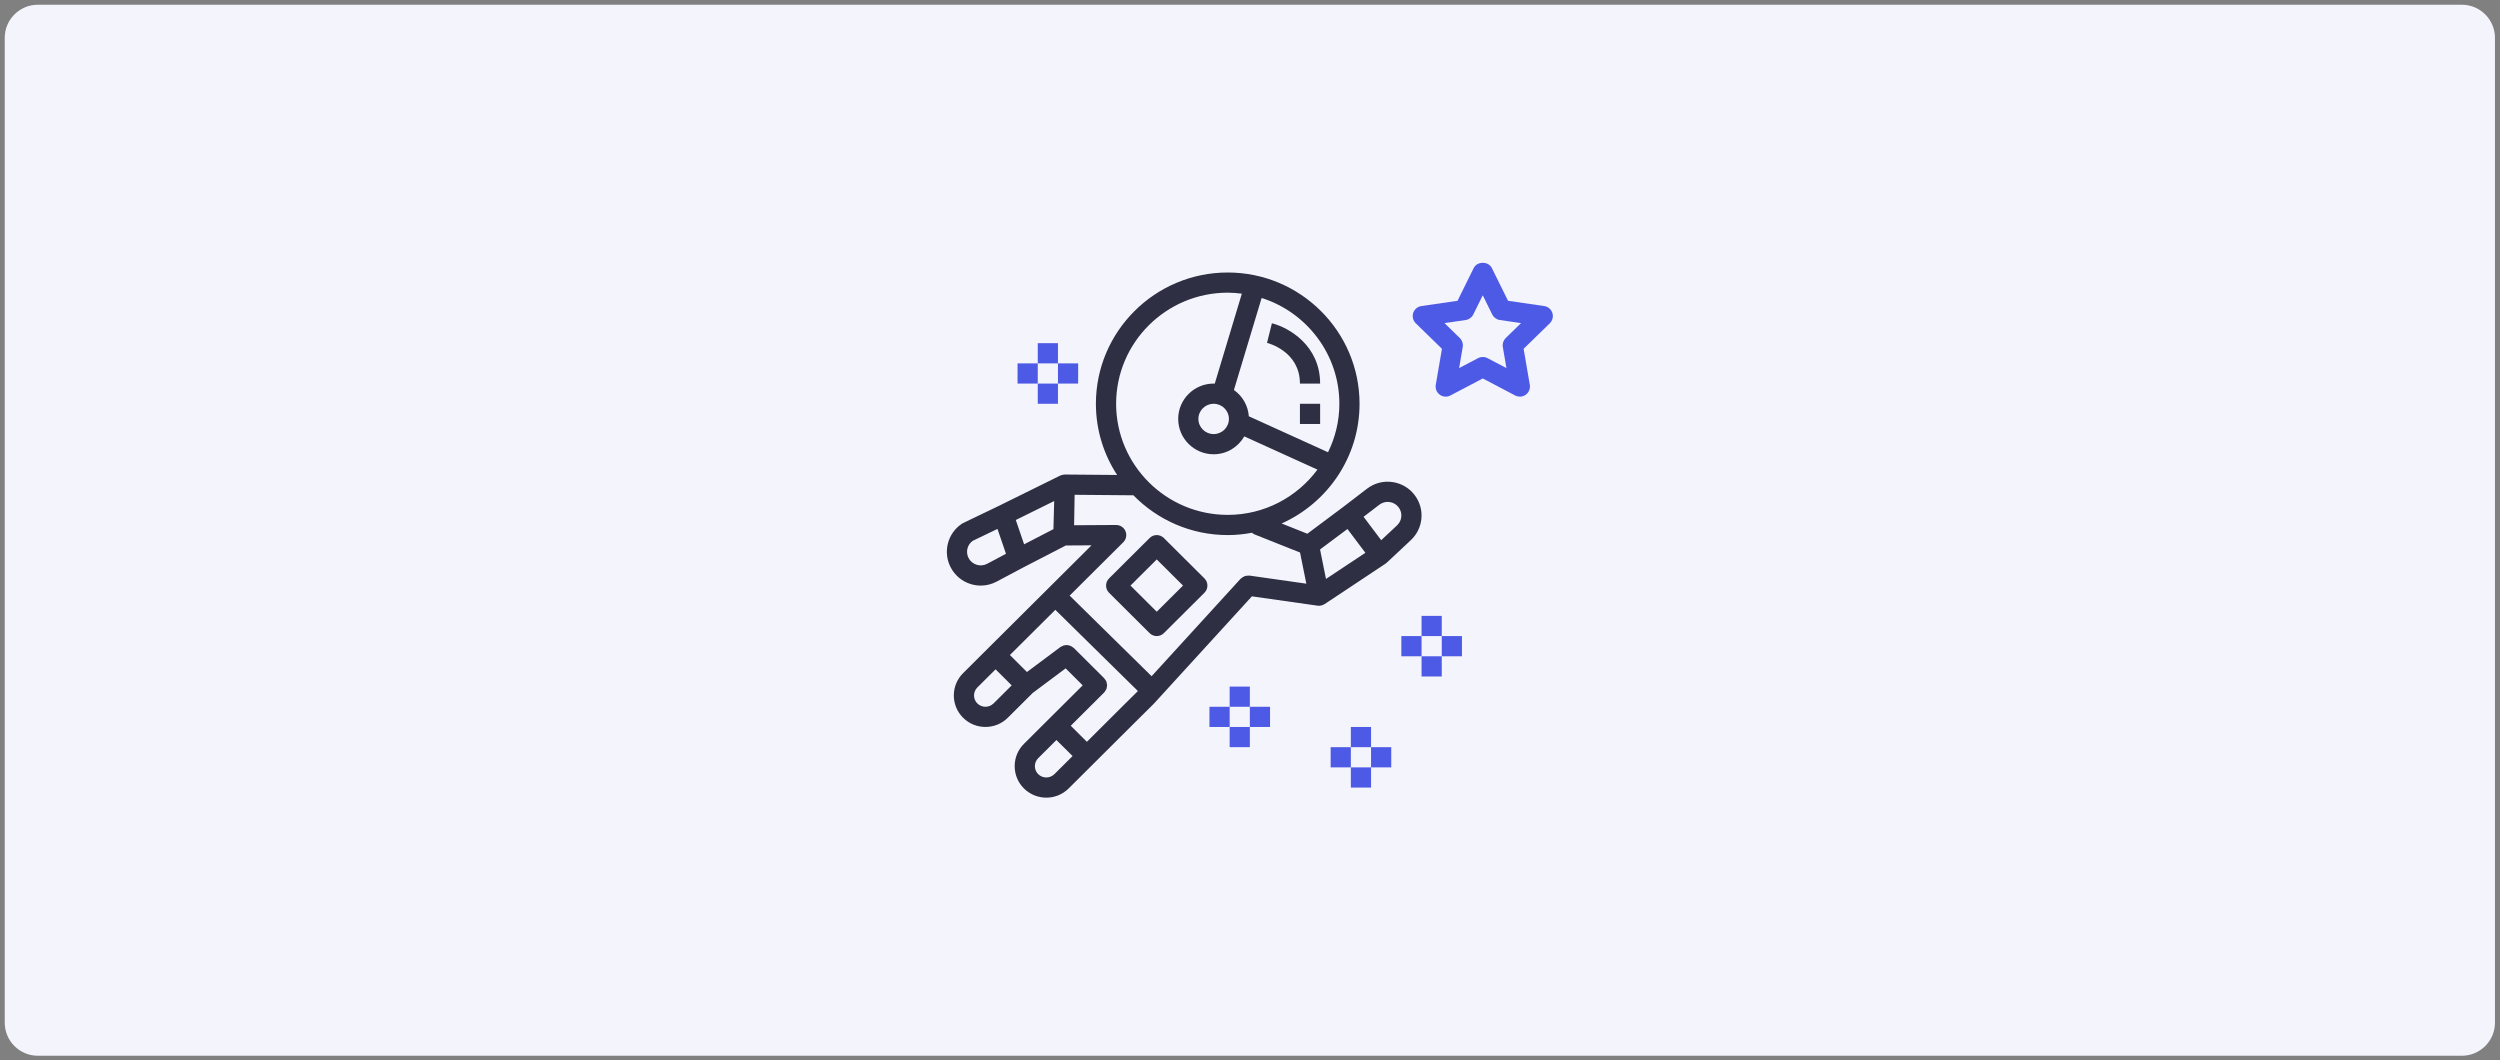 <!-- Generated by IcoMoon.io -->
<svg version="1.1" xmlns="http://www.w3.org/2000/svg" width="2414" height="1024" viewBox="0 0 2414 1024">
<rect x="0" y="0" width="2414" height="1024" fill="#808080" stroke="none"/>
<title>facebook-11</title>
<g id="icomoon-ignore">
</g>
<path fill="#f4f4fd" d="M36.571 4.571h2340.571c17.673 0 32 14.327 32 32v950.857c0 17.673-14.327 32-32 32h-2340.571c-17.673 0-32-14.327-32-32v-950.857c0-17.673 14.327-32 32-32z"></path>
<path fill="#4d5ae5" d="M1498.953 302.154c-1.152-3.521-4.197-6.095-7.872-6.632l-34.926-5.081-15.634-31.656c-3.282-6.672-14.217-6.672-17.49 0l-15.634 31.656-34.935 5.083c-3.675 0.536-6.72 3.101-7.881 6.631-1.134 3.531-0.192 7.412 2.469 9.997l25.289 24.645-5.97 34.797c-0.622 3.657 0.878 7.354 3.877 9.539 3.035 2.204 6.994 2.477 10.277 0.741l31.25-16.433 31.25 16.433c1.417 0.751 2.99 1.121 4.544 1.121 2.011 0 4.032-0.624 5.733-1.862 2.999-2.184 4.507-5.882 3.867-9.539l-5.961-34.797 25.289-24.645c2.642-2.594 3.602-6.466 2.459-9.997zM1453.915 326.418c-2.286 2.234-3.346 5.471-2.798 8.632l3.493 20.372-18.295-9.616c-1.426-0.752-2.981-1.122-4.544-1.122s-3.109 0.37-4.544 1.122l-18.295 9.616 3.483-20.372c0.549-3.161-0.503-6.388-2.798-8.632l-14.811-14.433 20.462-2.975c3.182-0.458 5.915-2.457 7.342-5.335l9.152-18.53 9.143 18.53c1.426 2.876 4.169 4.877 7.351 5.335l20.453 2.975-14.793 14.433z"></path>
<path fill="#4d5ae5" d="M1392.155 594.692h-19.502v19.505h19.502v-19.505z"></path>
<path fill="#4d5ae5" d="M1392.155 633.702h-19.502v19.505h19.502v-19.505z"></path>
<path fill="#4d5ae5" d="M1411.657 614.197h-19.502v19.505h19.502v-19.505z"></path>
<path fill="#4d5ae5" d="M1372.654 614.197h-19.511v19.505h19.511v-19.505z"></path>
<path fill="#4d5ae5" d="M1323.886 701.97h-19.502v19.504h19.502v-19.504z"></path>
<path fill="#4d5ae5" d="M1323.886 740.979h-19.502v19.506h19.502v-19.506z"></path>
<path fill="#4d5ae5" d="M1343.397 721.475h-19.511v19.506h19.511v-19.506z"></path>
<path fill="#4d5ae5" d="M1304.384 721.475h-19.511v19.506h19.511v-19.506z"></path>
<path fill="#4d5ae5" d="M1206.857 662.96h-19.502v19.505h19.502v-19.505z"></path>
<path fill="#4d5ae5" d="M1206.857 701.97h-19.502v19.504h19.502v-19.504z"></path>
<path fill="#4d5ae5" d="M1226.359 682.464h-19.502v19.505h19.502v-19.505z"></path>
<path fill="#4d5ae5" d="M1187.355 682.464h-19.511v19.505h19.511v-19.505z"></path>
<path fill="#4d5ae5" d="M1021.559 331.373h-19.502v19.505h19.502v-19.505z"></path>
<path fill="#4d5ae5" d="M1021.559 370.384h-19.502v19.505h19.502v-19.505z"></path>
<path fill="#4d5ae5" d="M1041.061 350.879h-19.502v19.505h19.502v-19.505z"></path>
<path fill="#4d5ae5" d="M1002.057 350.879h-19.511v19.505h19.511v-19.505z"></path>
<path fill="#2e2f42" d="M1366.217 478.344c-5.257-7.090-12.974-11.653-21.733-12.883-8.795-1.248-17.481 1.062-24.503 6.437l-22.894 17.554-34.706 25.913-24.823-9.889c44.27-19.866 75.218-64.152 75.218-115.568 0-69.906-57.097-126.783-127.287-126.783s-127.296 56.877-127.296 126.783c0 25.338 7.579 48.899 20.489 68.725l-50.542-0.439c-0.027 0-0.055 0-0.091 0-0.155 0-0.283 0.078-0.43 0.089-0.96 0.038-1.911 0.234-2.834 0.565-0.238 0.089-0.475 0.137-0.704 0.244-0.11 0.048-0.229 0.058-0.347 0.116l-59.118 29.189c-0.009 0-0.018 0-0.018 0.009l-34.624 16.649c-0.384 0.165-0.768 0.389-1.152 0.644-13.797 9.186-18.501 27.228-10.944 41.974 4.032 7.841 10.889 13.616 19.31 16.258 3.246 1.013 6.565 1.511 9.865 1.511 5.294 0 10.542-1.296 15.342-3.861l25.381-13.498 41.399-21.378 24.814-0.146-99.511 99.028c-0.009 0.010-0.018 0.010-0.027 0.019l-24.475 24.381c-5.787 5.755-8.969 13.39-8.969 21.534 0 8.133 3.182 15.789 8.969 21.553 5.934 5.91 13.751 8.874 21.559 8.874 7.826 0 15.625-2.964 21.586-8.874l24.027-23.933 31.835-23.767 16.466 16.403-32.21 32.076c-0.009 0.011-0.018 0.011-0.027 0.020l-24.485 24.38c-5.778 5.755-8.96 13.39-8.96 21.534 0 8.133 3.182 15.789 8.96 21.553 5.943 5.91 13.76 8.875 21.577 8.875 7.808 0 15.634-2.965 21.577-8.875l63.671-63.39c0.009-0.011 0.009-0.020 0.018-0.030l18.459-18.286-0.073-0.069c0.119-0.117 0.283-0.157 0.402-0.283l94.464-103.464 63.47 9.030c0.457 0.069 0.914 0.098 1.371 0.098 1.189 0 2.322-0.283 3.429-0.702 0.32-0.116 0.603-0.273 0.905-0.429 0.347-0.176 0.722-0.272 1.051-0.496l58.761-39.010c0.219-0.146 0.329-0.381 0.539-0.537 0.229-0.185 0.521-0.262 0.741-0.468l23.25-21.777c12.096-11.335 13.76-29.904 3.877-43.186zM953.243 544.368c-3.173 1.697-6.766 2.038-10.213 0.946-3.41-1.063-6.181-3.395-7.799-6.544-2.944-5.734-1.243-12.718 3.913-16.491l24.027-11.557 5.778 16.901 2.432 7.099-18.139 9.646zM1017.189 510.948l-28.306 14.629-8.027-23.465 37.056-18.297-0.722 27.133zM1293.294 389.888c0 16.794-4.005 32.633-10.953 46.802l-76.462-34.728c-0.795-10.484-6.235-19.661-14.409-25.377l26.77-88.874c43.474 13.829 75.054 54.39 75.054 102.177zM1077.723 389.888c0-59.149 48.357-107.278 107.785-107.278 4.626 0 9.143 0.389 13.623 0.955l-26.185 86.925c-0.347-0.010-0.686-0.108-1.042-0.108-18.88 0-34.24 15.312-34.24 34.135 0 18.821 15.36 34.134 34.24 34.134 12.699 0 23.671-7.012 29.586-17.273l70.629 32.087c-19.648 26.448-51.099 43.701-86.61 43.701-59.429 0-107.785-48.129-107.785-107.279zM1186.642 404.517c0 8.065-6.619 14.629-14.738 14.629-8.128 0-14.738-6.564-14.738-14.629s6.61-14.629 14.738-14.629c8.119 0 14.738 6.564 14.738 14.629zM959.36 679.246c-4.325 4.282-11.319 4.272-15.625 0.010-2.075-2.077-3.218-4.816-3.218-7.733 0-2.907 1.143-5.648 3.218-7.705l17.591-17.526 15.561 15.497-17.527 17.456zM1018.121 747.515c-4.315 4.281-11.319 4.292-15.625 0.010-2.085-2.077-3.218-4.817-3.218-7.734 0-2.907 1.134-5.647 3.218-7.704l17.6-17.535 15.57 15.497-17.545 17.466zM1081.792 684.084c-0.009 0.009-0.018 0.009-0.027 0.019l-32.274 32.183-15.579-15.497 32.247-32.095c0 0 0 0 0-0.009 0.009-0.010 0.018-0.010 0.027-0.019 0.731-0.731 1.189-1.609 1.637-2.477 0.128-0.254 0.375-0.469 0.485-0.731 0.302-0.751 0.347-1.56 0.466-2.352 0.055-0.449 0.256-0.867 0.256-1.327 0-0.654-0.238-1.286-0.375-1.931-0.119-0.585-0.119-1.181-0.338-1.745-0.375-0.917-1.006-1.726-1.673-2.517-0.183-0.215-0.247-0.487-0.457-0.692 0 0 0 0-0.009 0-0.009-0.009-0.009-0.030-0.018-0.039l-29.385-29.257c-0.311-0.312-0.713-0.439-1.061-0.702-0.521-0.4-1.015-0.77-1.591-1.053-0.558-0.273-1.125-0.439-1.71-0.595-0.622-0.176-1.225-0.313-1.883-0.361-0.594-0.039-1.152 0.019-1.746 0.088-0.649 0.078-1.262 0.165-1.902 0.37-0.613 0.196-1.152 0.497-1.719 0.819-0.366 0.205-0.777 0.273-1.115 0.527l-32.43 24.207-16.466-16.404 43.867-43.632 79.735 78.421-16.96 16.804zM1206.473 555.779c-0.274-0.038-0.539 0.069-0.823 0.049-0.713-0.039-1.399 0.010-2.112 0.127-0.549 0.097-1.079 0.204-1.609 0.389-0.622 0.215-1.189 0.507-1.765 0.859-0.549 0.331-1.042 0.682-1.518 1.121-0.238 0.205-0.521 0.303-0.731 0.536l-85.915 94.093-79.141-77.835 51.803-51.533c3.822-3.803 3.84-9.977 0.037-13.8-1.92-1.921-4.453-2.867-6.976-2.857v-0.009l-40.567 0.244 0.503-29.394 56.759 0.488c23.131 23.66 55.397 38.416 91.090 38.416 8 0 15.799-0.828 23.397-2.244 0.731 0.585 1.454 1.181 2.368 1.552l44.059 17.554 2.789 13.868 3.264 16.188-54.912-7.812zM1280.375 559.036l-5.733-28.487 26.45-19.749 6.93 9.187 10.386 13.79-38.034 25.26zM1349.010 507.269l-15.323 14.356-17.024-22.607 15.205-11.653c2.834-2.184 6.409-3.072 9.92-2.614 3.538 0.497 6.656 2.341 8.786 5.198 3.959 5.335 3.282 12.776-1.563 17.32z"></path>
<path fill="#2e2f42" d="M1163.008 558.52l-39.186-39.010c-3.794-3.793-9.957-3.793-13.76 0l-39.177 39.010c-1.829 1.843-2.862 4.32-2.862 6.914s1.024 5.082 2.862 6.915l39.177 39.010c1.902 1.892 4.398 2.838 6.885 2.838s4.983-0.946 6.875-2.838l39.186-39.010c1.838-1.833 2.88-4.32 2.88-6.915s-1.033-5.081-2.88-6.914zM1116.946 590.683l-25.353-25.25 25.353-25.249 25.371 25.249-25.371 25.25z"></path>
<path fill="#2e2f42" d="M1228.151 312.151l-4.718 18.94c1.298 0.322 31.781 8.261 31.781 39.293h19.502c0-36.885-30.455-54.225-46.565-58.234z"></path>
<path fill="#2e2f42" d="M1274.715 389.888h-19.502v19.506h19.502v-19.506z"></path>
</svg>
